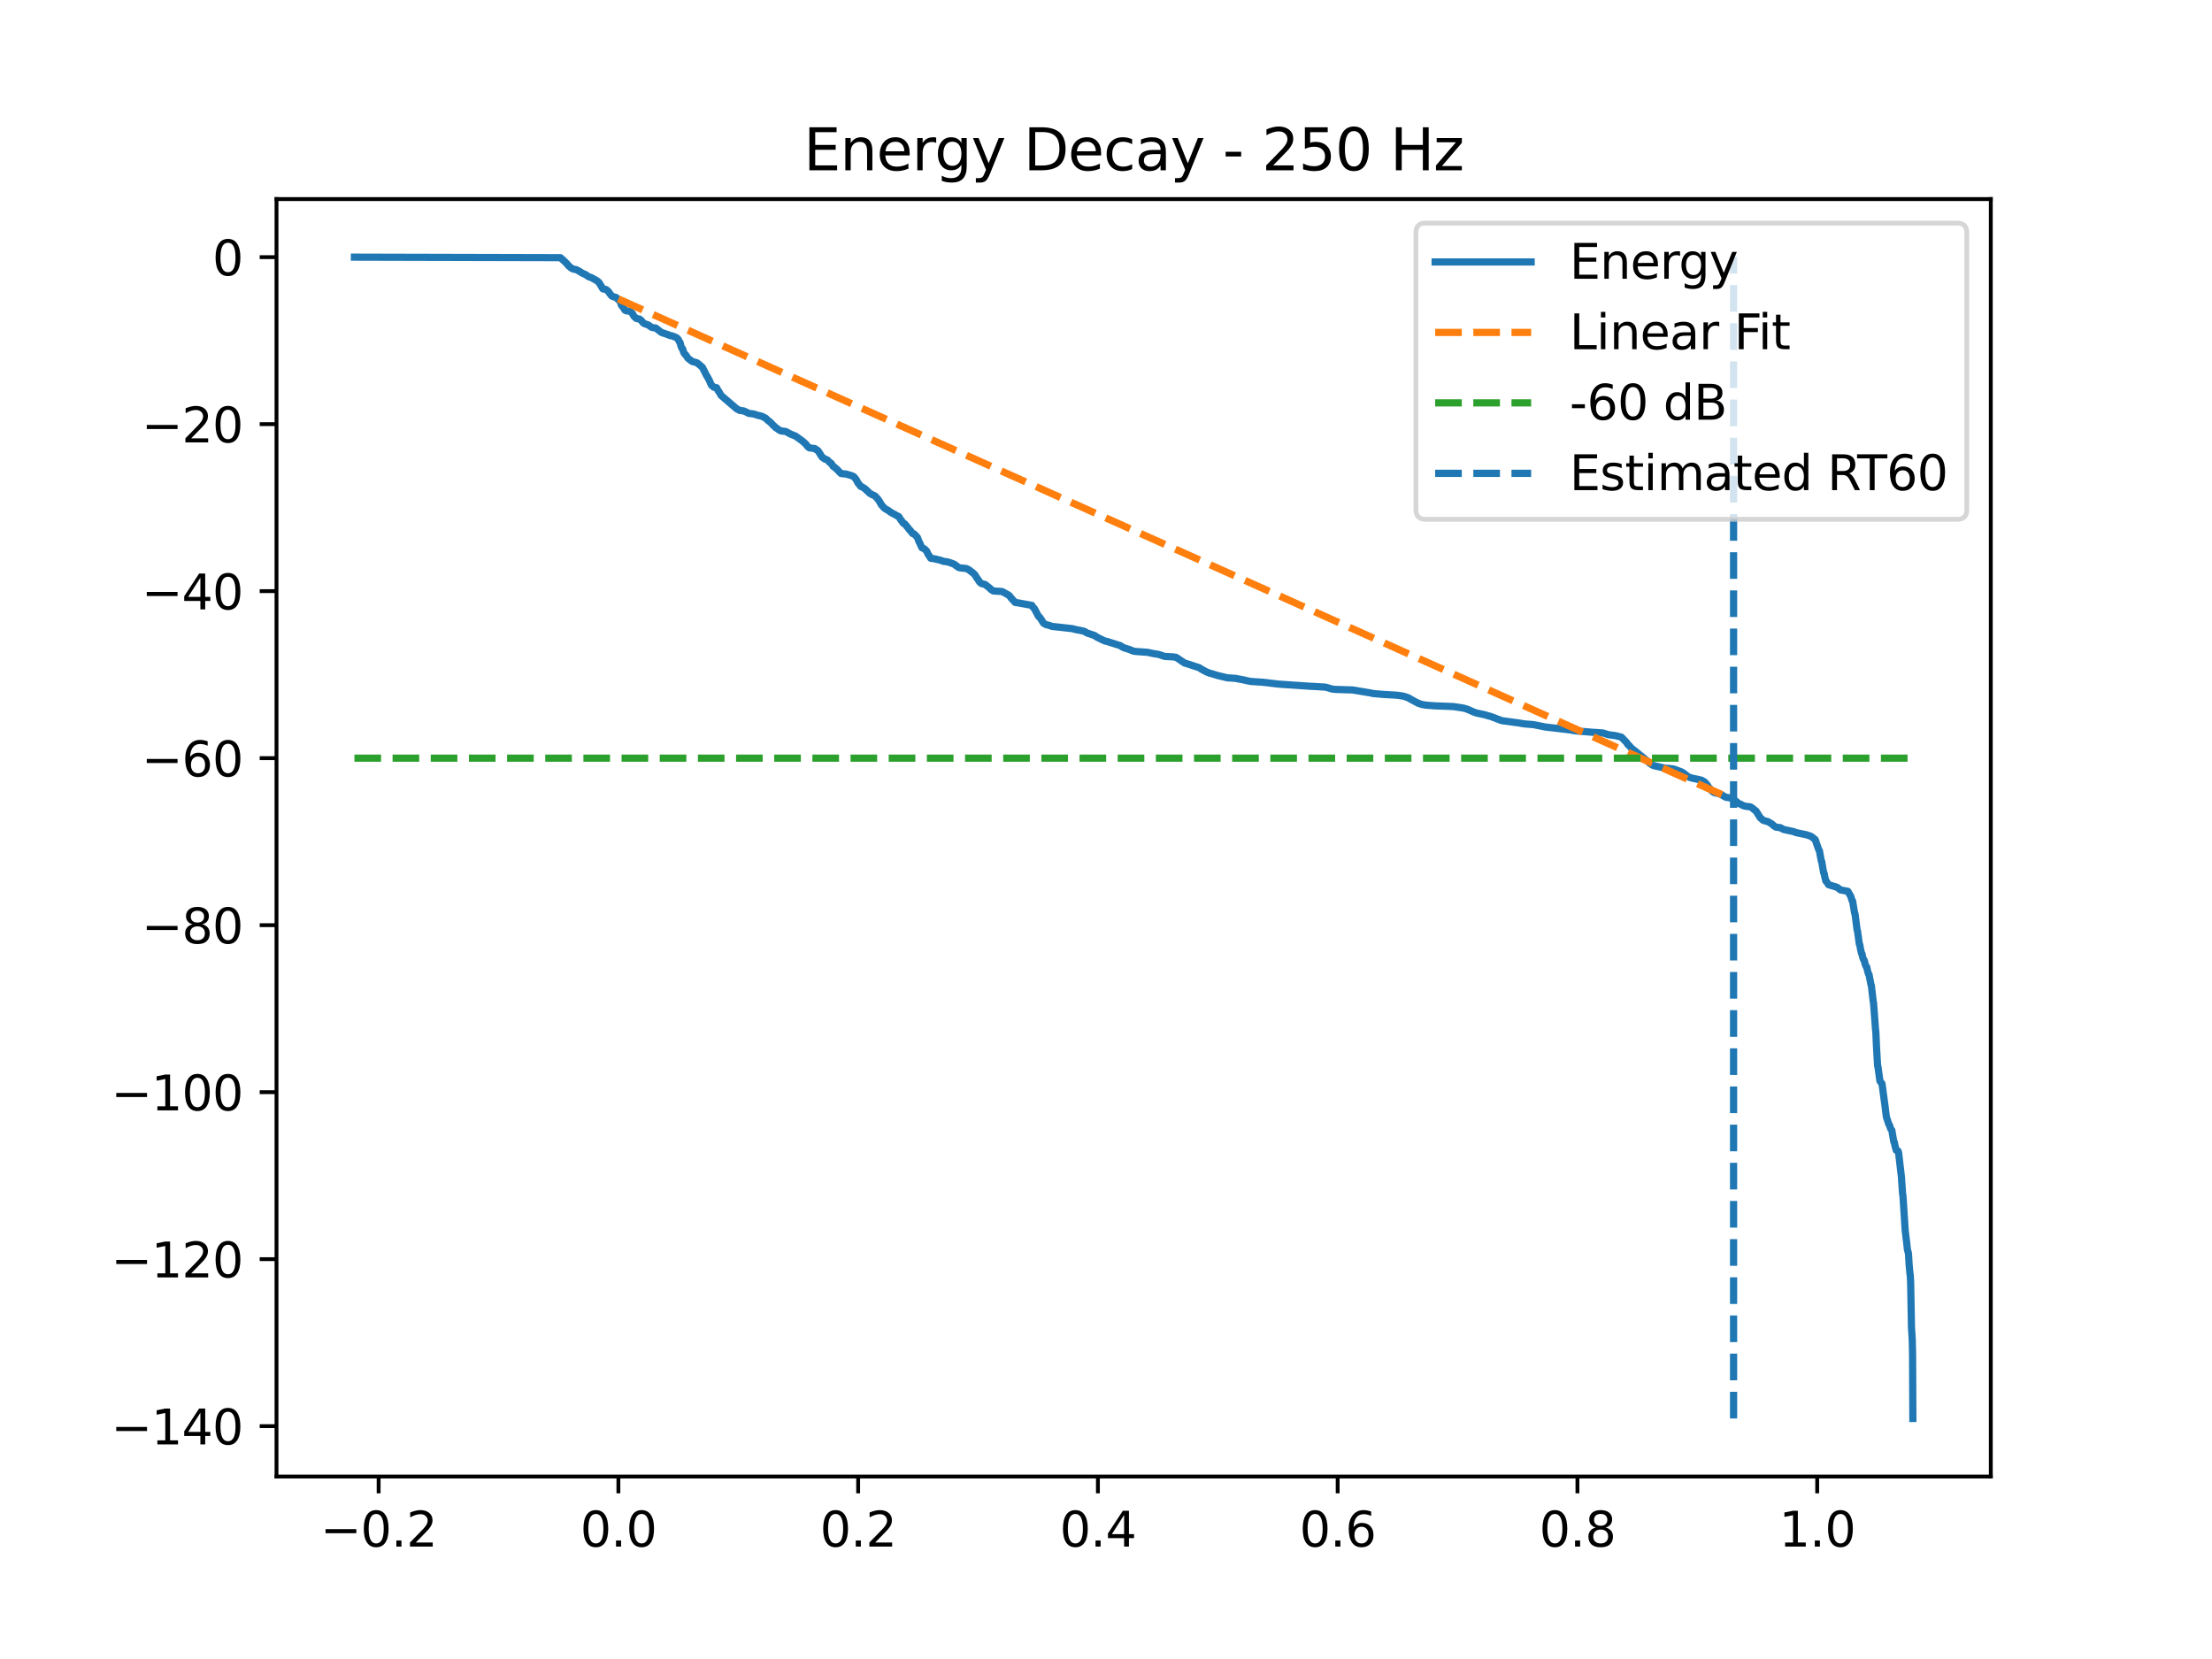 <?xml version="1.0" encoding="utf-8" standalone="no"?>
<!DOCTYPE svg PUBLIC "-//W3C//DTD SVG 1.1//EN"
  "http://www.w3.org/Graphics/SVG/1.1/DTD/svg11.dtd">
<svg xmlns:xlink="http://www.w3.org/1999/xlink" width="460.8pt" height="345.6pt" viewBox="0 0 460.8 345.6" xmlns="http://www.w3.org/2000/svg" version="1.1">
 <defs>
  <style type="text/css">*{stroke-linejoin: round; stroke-linecap: butt}</style>
 </defs>
 <g id="figure_1">
  <g id="patch_1">
   <path d="M 0 345.6 
L 460.8 345.6 
L 460.8 0 
L 0 0 
z
" style="fill: #ffffff"/>
  </g>
  <g id="axes_1">
   <g id="patch_2">
    <path d="M 57.6 307.584 
L 414.72 307.584 
L 414.72 41.472 
L 57.6 41.472 
z
" style="fill: #ffffff"/>
   </g>
   <g id="matplotlib.axis_1">
    <g id="xtick_1">
     <g id="line2d_1">
      <defs>
       <path id="m5c82b40abd" d="M 0 0 
L 0 3.5 
" style="stroke: #000000; stroke-width: 0.8"/>
      </defs>
      <g>
       <use xlink:href="#m5c82b40abd" x="78.874" y="307.584" style="stroke: #000000; stroke-width: 0.8"/>
      </g>
     </g>
     <g id="text_1">
      <!-- −0.2 -->
      <g transform="translate(66.733 322.182) scale(0.1 -0.1)">
       <defs>
        <path id="DejaVuSans-2212" d="M 678 2272 
L 4684 2272 
L 4684 1741 
L 678 1741 
L 678 2272 
z
" transform="scale(0.016)"/>
        <path id="DejaVuSans-30" d="M 2034 4250 
Q 1547 4250 1301 3770 
Q 1056 3291 1056 2328 
Q 1056 1369 1301 889 
Q 1547 409 2034 409 
Q 2525 409 2770 889 
Q 3016 1369 3016 2328 
Q 3016 3291 2770 3770 
Q 2525 4250 2034 4250 
z
M 2034 4750 
Q 2819 4750 3233 4129 
Q 3647 3509 3647 2328 
Q 3647 1150 3233 529 
Q 2819 -91 2034 -91 
Q 1250 -91 836 529 
Q 422 1150 422 2328 
Q 422 3509 836 4129 
Q 1250 4750 2034 4750 
z
" transform="scale(0.016)"/>
        <path id="DejaVuSans-2e" d="M 684 794 
L 1344 794 
L 1344 0 
L 684 0 
L 684 794 
z
" transform="scale(0.016)"/>
        <path id="DejaVuSans-32" d="M 1228 531 
L 3431 531 
L 3431 0 
L 469 0 
L 469 531 
Q 828 903 1448 1529 
Q 2069 2156 2228 2338 
Q 2531 2678 2651 2914 
Q 2772 3150 2772 3378 
Q 2772 3750 2511 3984 
Q 2250 4219 1831 4219 
Q 1534 4219 1204 4116 
Q 875 4013 500 3803 
L 500 4441 
Q 881 4594 1212 4672 
Q 1544 4750 1819 4750 
Q 2544 4750 2975 4387 
Q 3406 4025 3406 3419 
Q 3406 3131 3298 2873 
Q 3191 2616 2906 2266 
Q 2828 2175 2409 1742 
Q 1991 1309 1228 531 
z
" transform="scale(0.016)"/>
       </defs>
       <use xlink:href="#DejaVuSans-2212"/>
       <use xlink:href="#DejaVuSans-30" transform="translate(83.789 0)"/>
       <use xlink:href="#DejaVuSans-2e" transform="translate(147.412 0)"/>
       <use xlink:href="#DejaVuSans-32" transform="translate(179.199 0)"/>
      </g>
     </g>
    </g>
    <g id="xtick_2">
     <g id="line2d_2">
      <g>
       <use xlink:href="#m5c82b40abd" x="128.821" y="307.584" style="stroke: #000000; stroke-width: 0.8"/>
      </g>
     </g>
     <g id="text_2">
      <!-- 0.0 -->
      <g transform="translate(120.87 322.182) scale(0.1 -0.1)">
       <use xlink:href="#DejaVuSans-30"/>
       <use xlink:href="#DejaVuSans-2e" transform="translate(63.623 0)"/>
       <use xlink:href="#DejaVuSans-30" transform="translate(95.41 0)"/>
      </g>
     </g>
    </g>
    <g id="xtick_3">
     <g id="line2d_3">
      <g>
       <use xlink:href="#m5c82b40abd" x="178.768" y="307.584" style="stroke: #000000; stroke-width: 0.8"/>
      </g>
     </g>
     <g id="text_3">
      <!-- 0.2 -->
      <g transform="translate(170.816 322.182) scale(0.1 -0.1)">
       <use xlink:href="#DejaVuSans-30"/>
       <use xlink:href="#DejaVuSans-2e" transform="translate(63.623 0)"/>
       <use xlink:href="#DejaVuSans-32" transform="translate(95.41 0)"/>
      </g>
     </g>
    </g>
    <g id="xtick_4">
     <g id="line2d_4">
      <g>
       <use xlink:href="#m5c82b40abd" x="228.715" y="307.584" style="stroke: #000000; stroke-width: 0.8"/>
      </g>
     </g>
     <g id="text_4">
      <!-- 0.4 -->
      <g transform="translate(220.763 322.182) scale(0.1 -0.1)">
       <defs>
        <path id="DejaVuSans-34" d="M 2419 4116 
L 825 1625 
L 2419 1625 
L 2419 4116 
z
M 2253 4666 
L 3047 4666 
L 3047 1625 
L 3713 1625 
L 3713 1100 
L 3047 1100 
L 3047 0 
L 2419 0 
L 2419 1100 
L 313 1100 
L 313 1709 
L 2253 4666 
z
" transform="scale(0.016)"/>
       </defs>
       <use xlink:href="#DejaVuSans-30"/>
       <use xlink:href="#DejaVuSans-2e" transform="translate(63.623 0)"/>
       <use xlink:href="#DejaVuSans-34" transform="translate(95.41 0)"/>
      </g>
     </g>
    </g>
    <g id="xtick_5">
     <g id="line2d_5">
      <g>
       <use xlink:href="#m5c82b40abd" x="278.662" y="307.584" style="stroke: #000000; stroke-width: 0.8"/>
      </g>
     </g>
     <g id="text_5">
      <!-- 0.6 -->
      <g transform="translate(270.71 322.182) scale(0.1 -0.1)">
       <defs>
        <path id="DejaVuSans-36" d="M 2113 2584 
Q 1688 2584 1439 2293 
Q 1191 2003 1191 1497 
Q 1191 994 1439 701 
Q 1688 409 2113 409 
Q 2538 409 2786 701 
Q 3034 994 3034 1497 
Q 3034 2003 2786 2293 
Q 2538 2584 2113 2584 
z
M 3366 4563 
L 3366 3988 
Q 3128 4100 2886 4159 
Q 2644 4219 2406 4219 
Q 1781 4219 1451 3797 
Q 1122 3375 1075 2522 
Q 1259 2794 1537 2939 
Q 1816 3084 2150 3084 
Q 2853 3084 3261 2657 
Q 3669 2231 3669 1497 
Q 3669 778 3244 343 
Q 2819 -91 2113 -91 
Q 1303 -91 875 529 
Q 447 1150 447 2328 
Q 447 3434 972 4092 
Q 1497 4750 2381 4750 
Q 2619 4750 2861 4703 
Q 3103 4656 3366 4563 
z
" transform="scale(0.016)"/>
       </defs>
       <use xlink:href="#DejaVuSans-30"/>
       <use xlink:href="#DejaVuSans-2e" transform="translate(63.623 0)"/>
       <use xlink:href="#DejaVuSans-36" transform="translate(95.41 0)"/>
      </g>
     </g>
    </g>
    <g id="xtick_6">
     <g id="line2d_6">
      <g>
       <use xlink:href="#m5c82b40abd" x="328.609" y="307.584" style="stroke: #000000; stroke-width: 0.8"/>
      </g>
     </g>
     <g id="text_6">
      <!-- 0.8 -->
      <g transform="translate(320.657 322.182) scale(0.1 -0.1)">
       <defs>
        <path id="DejaVuSans-38" d="M 2034 2216 
Q 1584 2216 1326 1975 
Q 1069 1734 1069 1313 
Q 1069 891 1326 650 
Q 1584 409 2034 409 
Q 2484 409 2743 651 
Q 3003 894 3003 1313 
Q 3003 1734 2745 1975 
Q 2488 2216 2034 2216 
z
M 1403 2484 
Q 997 2584 770 2862 
Q 544 3141 544 3541 
Q 544 4100 942 4425 
Q 1341 4750 2034 4750 
Q 2731 4750 3128 4425 
Q 3525 4100 3525 3541 
Q 3525 3141 3298 2862 
Q 3072 2584 2669 2484 
Q 3125 2378 3379 2068 
Q 3634 1759 3634 1313 
Q 3634 634 3220 271 
Q 2806 -91 2034 -91 
Q 1263 -91 848 271 
Q 434 634 434 1313 
Q 434 1759 690 2068 
Q 947 2378 1403 2484 
z
M 1172 3481 
Q 1172 3119 1398 2916 
Q 1625 2713 2034 2713 
Q 2441 2713 2670 2916 
Q 2900 3119 2900 3481 
Q 2900 3844 2670 4047 
Q 2441 4250 2034 4250 
Q 1625 4250 1398 4047 
Q 1172 3844 1172 3481 
z
" transform="scale(0.016)"/>
       </defs>
       <use xlink:href="#DejaVuSans-30"/>
       <use xlink:href="#DejaVuSans-2e" transform="translate(63.623 0)"/>
       <use xlink:href="#DejaVuSans-38" transform="translate(95.41 0)"/>
      </g>
     </g>
    </g>
    <g id="xtick_7">
     <g id="line2d_7">
      <g>
       <use xlink:href="#m5c82b40abd" x="378.555" y="307.584" style="stroke: #000000; stroke-width: 0.8"/>
      </g>
     </g>
     <g id="text_7">
      <!-- 1.0 -->
      <g transform="translate(370.604 322.182) scale(0.1 -0.1)">
       <defs>
        <path id="DejaVuSans-31" d="M 794 531 
L 1825 531 
L 1825 4091 
L 703 3866 
L 703 4441 
L 1819 4666 
L 2450 4666 
L 2450 531 
L 3481 531 
L 3481 0 
L 794 0 
L 794 531 
z
" transform="scale(0.016)"/>
       </defs>
       <use xlink:href="#DejaVuSans-31"/>
       <use xlink:href="#DejaVuSans-2e" transform="translate(63.623 0)"/>
       <use xlink:href="#DejaVuSans-30" transform="translate(95.41 0)"/>
      </g>
     </g>
    </g>
   </g>
   <g id="matplotlib.axis_2">
    <g id="ytick_1">
     <g id="line2d_8">
      <defs>
       <path id="m15f48e0d1f" d="M 0 0 
L -3.5 0 
" style="stroke: #000000; stroke-width: 0.8"/>
      </defs>
      <g>
       <use xlink:href="#m15f48e0d1f" x="57.6" y="297.095" style="stroke: #000000; stroke-width: 0.8"/>
      </g>
     </g>
     <g id="text_8">
      <!-- −140 -->
      <g transform="translate(23.133 300.894) scale(0.1 -0.1)">
       <use xlink:href="#DejaVuSans-2212"/>
       <use xlink:href="#DejaVuSans-31" transform="translate(83.789 0)"/>
       <use xlink:href="#DejaVuSans-34" transform="translate(147.412 0)"/>
       <use xlink:href="#DejaVuSans-30" transform="translate(211.035 0)"/>
      </g>
     </g>
    </g>
    <g id="ytick_2">
     <g id="line2d_9">
      <g>
       <use xlink:href="#m15f48e0d1f" x="57.6" y="262.305" style="stroke: #000000; stroke-width: 0.8"/>
      </g>
     </g>
     <g id="text_9">
      <!-- −120 -->
      <g transform="translate(23.133 266.105) scale(0.1 -0.1)">
       <use xlink:href="#DejaVuSans-2212"/>
       <use xlink:href="#DejaVuSans-31" transform="translate(83.789 0)"/>
       <use xlink:href="#DejaVuSans-32" transform="translate(147.412 0)"/>
       <use xlink:href="#DejaVuSans-30" transform="translate(211.035 0)"/>
      </g>
     </g>
    </g>
    <g id="ytick_3">
     <g id="line2d_10">
      <g>
       <use xlink:href="#m15f48e0d1f" x="57.6" y="227.516" style="stroke: #000000; stroke-width: 0.8"/>
      </g>
     </g>
     <g id="text_10">
      <!-- −100 -->
      <g transform="translate(23.133 231.315) scale(0.1 -0.1)">
       <use xlink:href="#DejaVuSans-2212"/>
       <use xlink:href="#DejaVuSans-31" transform="translate(83.789 0)"/>
       <use xlink:href="#DejaVuSans-30" transform="translate(147.412 0)"/>
       <use xlink:href="#DejaVuSans-30" transform="translate(211.035 0)"/>
      </g>
     </g>
    </g>
    <g id="ytick_4">
     <g id="line2d_11">
      <g>
       <use xlink:href="#m15f48e0d1f" x="57.6" y="192.726" style="stroke: #000000; stroke-width: 0.8"/>
      </g>
     </g>
     <g id="text_11">
      <!-- −80 -->
      <g transform="translate(29.495 196.525) scale(0.1 -0.1)">
       <use xlink:href="#DejaVuSans-2212"/>
       <use xlink:href="#DejaVuSans-38" transform="translate(83.789 0)"/>
       <use xlink:href="#DejaVuSans-30" transform="translate(147.412 0)"/>
      </g>
     </g>
    </g>
    <g id="ytick_5">
     <g id="line2d_12">
      <g>
       <use xlink:href="#m15f48e0d1f" x="57.6" y="157.937" style="stroke: #000000; stroke-width: 0.8"/>
      </g>
     </g>
     <g id="text_12">
      <!-- −60 -->
      <g transform="translate(29.495 161.736) scale(0.1 -0.1)">
       <use xlink:href="#DejaVuSans-2212"/>
       <use xlink:href="#DejaVuSans-36" transform="translate(83.789 0)"/>
       <use xlink:href="#DejaVuSans-30" transform="translate(147.412 0)"/>
      </g>
     </g>
    </g>
    <g id="ytick_6">
     <g id="line2d_13">
      <g>
       <use xlink:href="#m15f48e0d1f" x="57.6" y="123.147" style="stroke: #000000; stroke-width: 0.8"/>
      </g>
     </g>
     <g id="text_13">
      <!-- −40 -->
      <g transform="translate(29.495 126.946) scale(0.1 -0.1)">
       <use xlink:href="#DejaVuSans-2212"/>
       <use xlink:href="#DejaVuSans-34" transform="translate(83.789 0)"/>
       <use xlink:href="#DejaVuSans-30" transform="translate(147.412 0)"/>
      </g>
     </g>
    </g>
    <g id="ytick_7">
     <g id="line2d_14">
      <g>
       <use xlink:href="#m15f48e0d1f" x="57.6" y="88.358" style="stroke: #000000; stroke-width: 0.8"/>
      </g>
     </g>
     <g id="text_14">
      <!-- −20 -->
      <g transform="translate(29.495 92.157) scale(0.1 -0.1)">
       <use xlink:href="#DejaVuSans-2212"/>
       <use xlink:href="#DejaVuSans-32" transform="translate(83.789 0)"/>
       <use xlink:href="#DejaVuSans-30" transform="translate(147.412 0)"/>
      </g>
     </g>
    </g>
    <g id="ytick_8">
     <g id="line2d_15">
      <g>
       <use xlink:href="#m15f48e0d1f" x="57.6" y="53.568" style="stroke: #000000; stroke-width: 0.8"/>
      </g>
     </g>
     <g id="text_15">
      <!-- 0 -->
      <g transform="translate(44.237 57.367) scale(0.1 -0.1)">
       <use xlink:href="#DejaVuSans-30"/>
      </g>
     </g>
    </g>
   </g>
   <g id="line2d_16">
    <path d="M 73.833 53.568 
L 116.74 53.676 
L 117.661 54.497 
L 117.88 54.744 
L 118.03 54.854 
L 118.421 55.348 
L 118.592 55.48 
L 118.936 55.795 
L 119.133 55.913 
L 119.414 56.047 
L 120.013 56.161 
L 120.762 56.544 
L 121.131 56.803 
L 121.365 56.93 
L 121.693 57.075 
L 121.943 57.185 
L 122.286 57.404 
L 122.453 57.54 
L 122.697 57.678 
L 123.15 57.814 
L 124.336 58.471 
L 124.591 58.689 
L 124.753 58.798 
L 125.585 60.171 
L 126.277 60.322 
L 126.74 60.724 
L 127.057 61.186 
L 127.177 61.35 
L 127.437 61.658 
L 127.656 61.769 
L 127.947 61.859 
L 128.353 61.967 
L 128.941 62.569 
L 129.133 62.733 
L 129.248 62.841 
L 129.44 63.57 
L 129.622 63.804 
L 129.747 63.919 
L 130.179 64.606 
L 130.522 64.772 
L 131.063 64.801 
L 131.308 64.908 
L 131.667 65.206 
L 131.787 65.4 
L 132.104 65.951 
L 132.255 66.065 
L 132.567 66.339 
L 133.207 66.464 
L 133.524 66.708 
L 133.665 66.843 
L 134.024 67.298 
L 134.242 67.415 
L 134.56 67.527 
L 135.07 67.704 
L 135.345 67.922 
L 135.517 68.038 
L 135.793 68.216 
L 136.61 68.337 
L 137.754 69.232 
L 137.968 69.305 
L 138.264 69.426 
L 138.623 69.514 
L 138.899 69.646 
L 139.211 69.714 
L 139.502 69.885 
L 139.991 69.963 
L 140.907 70.327 
L 141.261 70.657 
L 141.563 71.264 
L 141.677 71.369 
L 141.838 72.038 
L 142.057 72.573 
L 142.213 72.681 
L 142.406 73.368 
L 142.614 73.725 
L 142.791 73.837 
L 143.311 74.624 
L 144.175 75.291 
L 145.199 75.574 
L 146.011 76.243 
L 146.209 76.418 
L 146.329 76.535 
L 147.203 78.266 
L 147.317 78.407 
L 147.822 79.352 
L 147.962 79.729 
L 148.222 80.269 
L 148.394 80.38 
L 148.696 80.66 
L 149.294 80.771 
L 149.419 81.061 
L 149.658 81.484 
L 149.773 81.598 
L 150.215 82.378 
L 153.493 85.184 
L 153.769 85.315 
L 154.044 85.486 
L 154.934 85.6 
L 155.355 85.801 
L 155.584 85.878 
L 155.782 86.031 
L 156.032 86.119 
L 156.963 86.232 
L 157.801 86.493 
L 158.722 86.721 
L 159.507 87.118 
L 159.663 87.279 
L 159.965 87.587 
L 160.163 87.693 
L 160.584 88.082 
L 160.735 88.213 
L 161.099 88.628 
L 161.255 88.748 
L 161.614 89.101 
L 161.817 89.212 
L 162.171 89.477 
L 162.364 89.597 
L 162.65 89.763 
L 163.659 89.872 
L 164.247 90.193 
L 164.476 90.311 
L 164.668 90.435 
L 164.913 90.514 
L 165.418 90.72 
L 165.719 90.836 
L 167.093 91.828 
L 167.265 91.958 
L 167.634 92.303 
L 167.785 92.42 
L 168.196 92.934 
L 168.362 93.114 
L 168.622 93.301 
L 169.767 93.443 
L 170.006 93.664 
L 170.256 93.781 
L 170.412 93.898 
L 171.281 95.255 
L 171.51 95.383 
L 171.801 95.626 
L 172.202 95.742 
L 172.41 95.875 
L 172.899 96.391 
L 173.092 96.468 
L 173.217 96.624 
L 173.576 97.166 
L 173.773 97.272 
L 174.242 97.681 
L 174.403 97.807 
L 174.788 98.234 
L 174.933 98.38 
L 175.214 98.647 
L 176.276 98.758 
L 177.509 99.122 
L 177.816 99.27 
L 177.956 99.399 
L 178.331 99.868 
L 178.445 100.065 
L 178.773 100.687 
L 178.903 100.804 
L 179.293 101.325 
L 179.626 101.445 
L 180.287 101.881 
L 180.537 102.177 
L 180.719 102.284 
L 181.125 102.715 
L 181.323 102.836 
L 181.65 103.036 
L 181.942 103.146 
L 182.28 103.334 
L 182.426 103.472 
L 182.743 103.82 
L 182.868 103.95 
L 183.248 104.523 
L 183.367 104.732 
L 183.664 105.252 
L 183.804 105.359 
L 184.174 105.8 
L 184.351 105.935 
L 184.626 106.105 
L 184.824 106.217 
L 185.1 106.376 
L 185.266 106.507 
L 185.526 106.683 
L 185.703 106.801 
L 185.963 106.948 
L 186.213 107.072 
L 187.02 107.526 
L 187.222 107.61 
L 187.342 107.784 
L 187.675 108.343 
L 187.805 108.47 
L 188.201 109.021 
L 188.471 109.129 
L 189.236 110.052 
L 189.46 110.389 
L 189.626 110.495 
L 190.094 111.13 
L 190.443 111.24 
L 191.104 111.932 
L 191.478 112.917 
L 191.577 113.068 
L 192.045 114.1 
L 192.597 114.354 
L 193.076 114.852 
L 193.351 115.514 
L 193.466 115.618 
L 193.887 116.293 
L 194.813 116.434 
L 196.098 116.761 
L 196.53 116.942 
L 197.097 116.997 
L 197.753 117.152 
L 198.825 117.552 
L 199.095 117.792 
L 199.283 117.901 
L 199.631 118.18 
L 199.938 118.29 
L 200.297 118.324 
L 201.338 118.438 
L 201.978 118.791 
L 202.368 119.13 
L 202.571 119.244 
L 203.044 119.681 
L 203.174 119.869 
L 203.538 120.48 
L 203.663 120.608 
L 204.09 121.273 
L 204.272 121.434 
L 204.548 121.596 
L 205.198 121.741 
L 206.213 122.538 
L 206.457 122.821 
L 206.65 122.926 
L 206.941 123.111 
L 208.736 123.221 
L 209.881 123.836 
L 210.104 123.978 
L 210.26 124.086 
L 210.734 124.691 
L 211.483 125.495 
L 211.785 125.535 
L 214.948 126.104 
L 215.115 126.41 
L 215.328 126.623 
L 215.458 126.733 
L 216.353 128.422 
L 216.561 128.548 
L 217.061 129.284 
L 217.222 129.594 
L 217.451 129.866 
L 217.664 129.976 
L 217.94 130.126 
L 218.46 130.249 
L 219.209 130.501 
L 220.5 130.635 
L 223.377 130.959 
L 224.282 131.193 
L 224.964 131.308 
L 225.78 131.49 
L 226.087 131.623 
L 226.275 131.762 
L 226.545 131.906 
L 226.925 132.017 
L 228.059 132.401 
L 228.382 132.654 
L 228.611 132.766 
L 228.949 132.954 
L 229.199 133.065 
L 229.516 133.22 
L 229.729 133.341 
L 230.01 133.454 
L 230.296 133.57 
L 230.645 133.632 
L 233.371 134.494 
L 233.663 134.702 
L 233.876 134.814 
L 234.183 134.961 
L 234.542 135.07 
L 235.27 135.298 
L 235.515 135.407 
L 235.791 135.498 
L 236.087 135.646 
L 236.8 135.73 
L 239.042 135.888 
L 240.442 136.187 
L 241.248 136.297 
L 242.674 136.75 
L 244.302 136.83 
L 245.026 136.944 
L 246.774 138.125 
L 247.325 138.283 
L 249.635 139.036 
L 249.869 139.106 
L 250.051 139.268 
L 250.296 139.399 
L 250.489 139.512 
L 250.78 139.677 
L 250.983 139.793 
L 251.264 139.924 
L 251.493 140.045 
L 251.774 140.136 
L 252.044 140.259 
L 252.362 140.32 
L 253.719 140.737 
L 255.66 141.197 
L 257.325 141.31 
L 258.626 141.55 
L 259.047 141.631 
L 259.926 141.839 
L 260.587 141.958 
L 261.295 142.007 
L 262.98 142.119 
L 263.985 142.229 
L 265.884 142.457 
L 266.524 142.525 
L 272.855 142.956 
L 273.615 142.992 
L 276.112 143.138 
L 276.856 143.343 
L 277.168 143.454 
L 277.678 143.571 
L 278.303 143.621 
L 281.799 143.732 
L 285.659 144.378 
L 285.977 144.471 
L 288.308 144.671 
L 290.42 144.783 
L 291.252 144.855 
L 292.231 144.997 
L 292.902 145.192 
L 293.162 145.301 
L 293.448 145.378 
L 293.693 145.569 
L 295.435 146.496 
L 296.247 146.762 
L 296.658 146.836 
L 297.194 146.907 
L 298.901 147.039 
L 302.74 147.185 
L 304.894 147.513 
L 305.623 147.73 
L 305.877 147.842 
L 306.169 147.941 
L 306.387 148.069 
L 306.658 148.166 
L 306.887 148.296 
L 307.157 148.373 
L 307.511 148.515 
L 309.369 148.913 
L 309.962 149.109 
L 310.503 149.234 
L 312.428 149.972 
L 312.974 150.146 
L 316.6 150.632 
L 317.017 150.718 
L 317.823 150.825 
L 319.358 150.94 
L 321.236 151.306 
L 321.819 151.434 
L 325.882 151.912 
L 327.427 152.103 
L 327.979 152.228 
L 330.159 152.412 
L 331.678 152.543 
L 332.396 152.581 
L 333.921 152.692 
L 334.613 152.904 
L 334.935 153.015 
L 335.575 153.123 
L 336.475 153.234 
L 337.765 153.555 
L 338.842 154.673 
L 339.123 155.116 
L 339.305 155.225 
L 339.742 155.739 
L 339.909 155.882 
L 340.252 156.205 
L 340.45 156.315 
L 340.809 156.613 
L 340.976 156.735 
L 341.298 157.015 
L 341.465 157.134 
L 341.782 157.409 
L 341.948 157.521 
L 342.281 157.804 
L 342.443 157.925 
L 342.76 158.207 
L 342.921 158.324 
L 343.249 158.627 
L 343.405 158.754 
L 343.712 159.034 
L 343.894 159.148 
L 344.196 159.356 
L 344.446 159.468 
L 344.742 159.56 
L 345.372 159.687 
L 346.61 159.971 
L 347.047 160.039 
L 347.651 160.073 
L 348.551 160.184 
L 348.931 160.295 
L 350.226 160.778 
L 350.533 160.935 
L 350.71 161.059 
L 351.017 161.299 
L 351.183 161.418 
L 351.496 161.683 
L 351.699 161.798 
L 351.995 161.952 
L 352.364 162.061 
L 353.062 162.22 
L 353.754 162.358 
L 354.518 162.553 
L 354.716 162.686 
L 354.997 162.842 
L 355.153 162.956 
L 355.543 163.387 
L 355.668 163.561 
L 356.006 164.088 
L 356.147 164.202 
L 356.553 164.715 
L 356.724 164.851 
L 357.031 165.079 
L 357.396 165.191 
L 357.791 165.251 
L 358.415 165.453 
L 359.544 166.096 
L 359.893 166.131 
L 360.871 166.301 
L 361.912 167.148 
L 362.177 167.369 
L 362.458 167.475 
L 362.702 167.586 
L 363.056 167.788 
L 363.374 167.899 
L 363.738 167.973 
L 364.664 168.089 
L 364.966 168.276 
L 365.46 168.687 
L 365.673 168.846 
L 365.819 168.952 
L 366.703 170.368 
L 366.865 170.475 
L 367.239 170.845 
L 367.515 170.958 
L 367.853 171.044 
L 368.285 171.153 
L 369.206 171.707 
L 369.492 172.019 
L 369.674 172.126 
L 369.971 172.311 
L 370.918 172.425 
L 371.11 172.57 
L 371.36 172.685 
L 371.594 172.807 
L 371.875 172.865 
L 373.571 173.218 
L 374.175 173.451 
L 376.251 173.886 
L 376.87 174.08 
L 377.374 174.288 
L 378.15 174.916 
L 378.758 176.694 
L 378.946 177.155 
L 379.034 177.255 
L 379.148 177.955 
L 379.419 179.399 
L 379.507 179.499 
L 379.622 180.238 
L 379.898 181.814 
L 379.997 181.912 
L 380.127 182.632 
L 380.361 183.547 
L 380.506 183.657 
L 380.912 184.295 
L 382.702 184.84 
L 383.389 185.381 
L 384.944 185.677 
L 385.538 186.707 
L 385.824 187.61 
L 385.933 187.721 
L 386.047 188.41 
L 386.365 190.299 
L 386.443 190.419 
L 386.552 191.269 
L 386.875 193.77 
L 386.947 193.886 
L 387.057 194.709 
L 387.343 196.705 
L 387.431 196.808 
L 387.556 197.6 
L 387.785 198.592 
L 387.889 198.693 
L 388.04 199.449 
L 388.243 199.964 
L 388.363 200.069 
L 388.519 200.757 
L 388.737 201.331 
L 388.873 201.441 
L 389.013 202.119 
L 389.252 202.952 
L 389.367 203.052 
L 389.481 203.704 
L 389.762 205.127 
L 389.835 205.258 
L 389.939 206.19 
L 390.225 208.631 
L 390.282 208.799 
L 390.381 210.072 
L 390.704 214.437 
L 390.772 214.9 
L 390.902 217.921 
L 391.141 222.092 
L 391.214 222.184 
L 391.318 222.996 
L 391.625 225.201 
L 391.921 225.598 
L 392.041 225.702 
L 392.145 226.384 
L 392.525 229.242 
L 392.613 229.856 
L 392.978 232.752 
L 393.061 232.946 
L 393.477 234.228 
L 393.612 234.373 
L 393.836 235.109 
L 394.023 235.35 
L 394.112 235.465 
L 394.226 236.2 
L 394.512 237.847 
L 394.616 237.957 
L 394.767 238.719 
L 395.027 239.622 
L 395.262 239.697 
L 395.418 239.798 
L 395.532 240.307 
L 396.099 245.164 
L 396.344 248.768 
L 396.396 248.887 
L 396.479 249.961 
L 396.885 256.317 
L 397.213 259.038 
L 397.343 260.282 
L 397.509 260.886 
L 397.572 261.176 
L 397.691 263.273 
L 397.894 265.466 
L 397.941 265.653 
L 398.024 267.25 
L 398.196 276.488 
L 398.357 279.127 
L 398.425 282.199 
L 398.482 295.488 
L 398.482 295.488 
" clip-path="url(#p4c1ae3abeb)" style="fill: none; stroke: #1f77b4; stroke-width: 1.5; stroke-linecap: square"/>
   </g>
   <g id="line2d_17">
    <path d="M 128.821 62.275 
L 361.136 166.634 
" clip-path="url(#p4c1ae3abeb)" style="fill: none; stroke-dasharray: 5.55,2.4; stroke-dashoffset: 0; stroke: #ff7f0e; stroke-width: 1.5"/>
   </g>
   <g id="line2d_18">
    <path d="M 73.833 157.937 
L 398.487 157.937 
L 398.487 157.937 
" clip-path="url(#p4c1ae3abeb)" style="fill: none; stroke-dasharray: 5.55,2.4; stroke-dashoffset: 0; stroke: #2ca02c; stroke-width: 1.5"/>
   </g>
   <g id="LineCollection_1">
    <path d="M 361.136 295.488 
L 361.136 53.568 
" clip-path="url(#p4c1ae3abeb)" style="fill: none; stroke-dasharray: 5.55,2.4; stroke-dashoffset: 0; stroke: #1f77b4; stroke-width: 1.5"/>
   </g>
   <g id="patch_3">
    <path d="M 57.6 307.584 
L 57.6 41.472 
" style="fill: none; stroke: #000000; stroke-width: 0.8; stroke-linejoin: miter; stroke-linecap: square"/>
   </g>
   <g id="patch_4">
    <path d="M 414.72 307.584 
L 414.72 41.472 
" style="fill: none; stroke: #000000; stroke-width: 0.8; stroke-linejoin: miter; stroke-linecap: square"/>
   </g>
   <g id="patch_5">
    <path d="M 57.6 307.584 
L 414.72 307.584 
" style="fill: none; stroke: #000000; stroke-width: 0.8; stroke-linejoin: miter; stroke-linecap: square"/>
   </g>
   <g id="patch_6">
    <path d="M 57.6 41.472 
L 414.72 41.472 
" style="fill: none; stroke: #000000; stroke-width: 0.8; stroke-linejoin: miter; stroke-linecap: square"/>
   </g>
   <g id="text_16">
    <!-- Energy Decay - 250 Hz -->
    <g transform="translate(167.407 35.472) scale(0.12 -0.12)">
     <defs>
      <path id="DejaVuSans-45" d="M 628 4666 
L 3578 4666 
L 3578 4134 
L 1259 4134 
L 1259 2753 
L 3481 2753 
L 3481 2222 
L 1259 2222 
L 1259 531 
L 3634 531 
L 3634 0 
L 628 0 
L 628 4666 
z
" transform="scale(0.016)"/>
      <path id="DejaVuSans-6e" d="M 3513 2113 
L 3513 0 
L 2938 0 
L 2938 2094 
Q 2938 2591 2744 2837 
Q 2550 3084 2163 3084 
Q 1697 3084 1428 2787 
Q 1159 2491 1159 1978 
L 1159 0 
L 581 0 
L 581 3500 
L 1159 3500 
L 1159 2956 
Q 1366 3272 1645 3428 
Q 1925 3584 2291 3584 
Q 2894 3584 3203 3211 
Q 3513 2838 3513 2113 
z
" transform="scale(0.016)"/>
      <path id="DejaVuSans-65" d="M 3597 1894 
L 3597 1613 
L 953 1613 
Q 991 1019 1311 708 
Q 1631 397 2203 397 
Q 2534 397 2845 478 
Q 3156 559 3463 722 
L 3463 178 
Q 3153 47 2828 -22 
Q 2503 -91 2169 -91 
Q 1331 -91 842 396 
Q 353 884 353 1716 
Q 353 2575 817 3079 
Q 1281 3584 2069 3584 
Q 2775 3584 3186 3129 
Q 3597 2675 3597 1894 
z
M 3022 2063 
Q 3016 2534 2758 2815 
Q 2500 3097 2075 3097 
Q 1594 3097 1305 2825 
Q 1016 2553 972 2059 
L 3022 2063 
z
" transform="scale(0.016)"/>
      <path id="DejaVuSans-72" d="M 2631 2963 
Q 2534 3019 2420 3045 
Q 2306 3072 2169 3072 
Q 1681 3072 1420 2755 
Q 1159 2438 1159 1844 
L 1159 0 
L 581 0 
L 581 3500 
L 1159 3500 
L 1159 2956 
Q 1341 3275 1631 3429 
Q 1922 3584 2338 3584 
Q 2397 3584 2469 3576 
Q 2541 3569 2628 3553 
L 2631 2963 
z
" transform="scale(0.016)"/>
      <path id="DejaVuSans-67" d="M 2906 1791 
Q 2906 2416 2648 2759 
Q 2391 3103 1925 3103 
Q 1463 3103 1205 2759 
Q 947 2416 947 1791 
Q 947 1169 1205 825 
Q 1463 481 1925 481 
Q 2391 481 2648 825 
Q 2906 1169 2906 1791 
z
M 3481 434 
Q 3481 -459 3084 -895 
Q 2688 -1331 1869 -1331 
Q 1566 -1331 1297 -1286 
Q 1028 -1241 775 -1147 
L 775 -588 
Q 1028 -725 1275 -790 
Q 1522 -856 1778 -856 
Q 2344 -856 2625 -561 
Q 2906 -266 2906 331 
L 2906 616 
Q 2728 306 2450 153 
Q 2172 0 1784 0 
Q 1141 0 747 490 
Q 353 981 353 1791 
Q 353 2603 747 3093 
Q 1141 3584 1784 3584 
Q 2172 3584 2450 3431 
Q 2728 3278 2906 2969 
L 2906 3500 
L 3481 3500 
L 3481 434 
z
" transform="scale(0.016)"/>
      <path id="DejaVuSans-79" d="M 2059 -325 
Q 1816 -950 1584 -1140 
Q 1353 -1331 966 -1331 
L 506 -1331 
L 506 -850 
L 844 -850 
Q 1081 -850 1212 -737 
Q 1344 -625 1503 -206 
L 1606 56 
L 191 3500 
L 800 3500 
L 1894 763 
L 2988 3500 
L 3597 3500 
L 2059 -325 
z
" transform="scale(0.016)"/>
      <path id="DejaVuSans-20" transform="scale(0.016)"/>
      <path id="DejaVuSans-44" d="M 1259 4147 
L 1259 519 
L 2022 519 
Q 2988 519 3436 956 
Q 3884 1394 3884 2338 
Q 3884 3275 3436 3711 
Q 2988 4147 2022 4147 
L 1259 4147 
z
M 628 4666 
L 1925 4666 
Q 3281 4666 3915 4102 
Q 4550 3538 4550 2338 
Q 4550 1131 3912 565 
Q 3275 0 1925 0 
L 628 0 
L 628 4666 
z
" transform="scale(0.016)"/>
      <path id="DejaVuSans-63" d="M 3122 3366 
L 3122 2828 
Q 2878 2963 2633 3030 
Q 2388 3097 2138 3097 
Q 1578 3097 1268 2742 
Q 959 2388 959 1747 
Q 959 1106 1268 751 
Q 1578 397 2138 397 
Q 2388 397 2633 464 
Q 2878 531 3122 666 
L 3122 134 
Q 2881 22 2623 -34 
Q 2366 -91 2075 -91 
Q 1284 -91 818 406 
Q 353 903 353 1747 
Q 353 2603 823 3093 
Q 1294 3584 2113 3584 
Q 2378 3584 2631 3529 
Q 2884 3475 3122 3366 
z
" transform="scale(0.016)"/>
      <path id="DejaVuSans-61" d="M 2194 1759 
Q 1497 1759 1228 1600 
Q 959 1441 959 1056 
Q 959 750 1161 570 
Q 1363 391 1709 391 
Q 2188 391 2477 730 
Q 2766 1069 2766 1631 
L 2766 1759 
L 2194 1759 
z
M 3341 1997 
L 3341 0 
L 2766 0 
L 2766 531 
Q 2569 213 2275 61 
Q 1981 -91 1556 -91 
Q 1019 -91 701 211 
Q 384 513 384 1019 
Q 384 1609 779 1909 
Q 1175 2209 1959 2209 
L 2766 2209 
L 2766 2266 
Q 2766 2663 2505 2880 
Q 2244 3097 1772 3097 
Q 1472 3097 1187 3025 
Q 903 2953 641 2809 
L 641 3341 
Q 956 3463 1253 3523 
Q 1550 3584 1831 3584 
Q 2591 3584 2966 3190 
Q 3341 2797 3341 1997 
z
" transform="scale(0.016)"/>
      <path id="DejaVuSans-2d" d="M 313 2009 
L 1997 2009 
L 1997 1497 
L 313 1497 
L 313 2009 
z
" transform="scale(0.016)"/>
      <path id="DejaVuSans-35" d="M 691 4666 
L 3169 4666 
L 3169 4134 
L 1269 4134 
L 1269 2991 
Q 1406 3038 1543 3061 
Q 1681 3084 1819 3084 
Q 2600 3084 3056 2656 
Q 3513 2228 3513 1497 
Q 3513 744 3044 326 
Q 2575 -91 1722 -91 
Q 1428 -91 1123 -41 
Q 819 9 494 109 
L 494 744 
Q 775 591 1075 516 
Q 1375 441 1709 441 
Q 2250 441 2565 725 
Q 2881 1009 2881 1497 
Q 2881 1984 2565 2268 
Q 2250 2553 1709 2553 
Q 1456 2553 1204 2497 
Q 953 2441 691 2322 
L 691 4666 
z
" transform="scale(0.016)"/>
      <path id="DejaVuSans-48" d="M 628 4666 
L 1259 4666 
L 1259 2753 
L 3553 2753 
L 3553 4666 
L 4184 4666 
L 4184 0 
L 3553 0 
L 3553 2222 
L 1259 2222 
L 1259 0 
L 628 0 
L 628 4666 
z
" transform="scale(0.016)"/>
      <path id="DejaVuSans-7a" d="M 353 3500 
L 3084 3500 
L 3084 2975 
L 922 459 
L 3084 459 
L 3084 0 
L 275 0 
L 275 525 
L 2438 3041 
L 353 3041 
L 353 3500 
z
" transform="scale(0.016)"/>
     </defs>
     <use xlink:href="#DejaVuSans-45"/>
     <use xlink:href="#DejaVuSans-6e" transform="translate(63.184 0)"/>
     <use xlink:href="#DejaVuSans-65" transform="translate(126.562 0)"/>
     <use xlink:href="#DejaVuSans-72" transform="translate(188.086 0)"/>
     <use xlink:href="#DejaVuSans-67" transform="translate(227.449 0)"/>
     <use xlink:href="#DejaVuSans-79" transform="translate(290.926 0)"/>
     <use xlink:href="#DejaVuSans-20" transform="translate(350.105 0)"/>
     <use xlink:href="#DejaVuSans-44" transform="translate(381.893 0)"/>
     <use xlink:href="#DejaVuSans-65" transform="translate(458.895 0)"/>
     <use xlink:href="#DejaVuSans-63" transform="translate(520.418 0)"/>
     <use xlink:href="#DejaVuSans-61" transform="translate(575.398 0)"/>
     <use xlink:href="#DejaVuSans-79" transform="translate(636.678 0)"/>
     <use xlink:href="#DejaVuSans-20" transform="translate(695.857 0)"/>
     <use xlink:href="#DejaVuSans-2d" transform="translate(727.645 0)"/>
     <use xlink:href="#DejaVuSans-20" transform="translate(763.729 0)"/>
     <use xlink:href="#DejaVuSans-32" transform="translate(795.516 0)"/>
     <use xlink:href="#DejaVuSans-35" transform="translate(859.139 0)"/>
     <use xlink:href="#DejaVuSans-30" transform="translate(922.762 0)"/>
     <use xlink:href="#DejaVuSans-20" transform="translate(986.385 0)"/>
     <use xlink:href="#DejaVuSans-48" transform="translate(1018.172 0)"/>
     <use xlink:href="#DejaVuSans-7a" transform="translate(1093.367 0)"/>
    </g>
   </g>
   <g id="legend_1">
    <g id="patch_7">
     <path d="M 296.968 108.184 
L 407.72 108.184 
Q 409.72 108.184 409.72 106.184 
L 409.72 48.472 
Q 409.72 46.472 407.72 46.472 
L 296.968 46.472 
Q 294.968 46.472 294.968 48.472 
L 294.968 106.184 
Q 294.968 108.184 296.968 108.184 
z
" style="fill: #ffffff; opacity: 0.8; stroke: #cccccc; stroke-linejoin: miter"/>
    </g>
    <g id="line2d_19">
     <path d="M 298.968 54.57 
L 308.968 54.57 
L 318.968 54.57 
" style="fill: none; stroke: #1f77b4; stroke-width: 1.5; stroke-linecap: square"/>
    </g>
    <g id="text_17">
     <!-- Energy -->
     <g transform="translate(326.968 58.07) scale(0.1 -0.1)">
      <use xlink:href="#DejaVuSans-45"/>
      <use xlink:href="#DejaVuSans-6e" transform="translate(63.184 0)"/>
      <use xlink:href="#DejaVuSans-65" transform="translate(126.562 0)"/>
      <use xlink:href="#DejaVuSans-72" transform="translate(188.086 0)"/>
      <use xlink:href="#DejaVuSans-67" transform="translate(227.449 0)"/>
      <use xlink:href="#DejaVuSans-79" transform="translate(290.926 0)"/>
     </g>
    </g>
    <g id="line2d_20">
     <path d="M 298.968 69.249 
L 308.968 69.249 
L 318.968 69.249 
" style="fill: none; stroke-dasharray: 5.55,2.4; stroke-dashoffset: 0; stroke: #ff7f0e; stroke-width: 1.5"/>
    </g>
    <g id="text_18">
     <!-- Linear Fit -->
     <g transform="translate(326.968 72.749) scale(0.1 -0.1)">
      <defs>
       <path id="DejaVuSans-4c" d="M 628 4666 
L 1259 4666 
L 1259 531 
L 3531 531 
L 3531 0 
L 628 0 
L 628 4666 
z
" transform="scale(0.016)"/>
       <path id="DejaVuSans-69" d="M 603 3500 
L 1178 3500 
L 1178 0 
L 603 0 
L 603 3500 
z
M 603 4863 
L 1178 4863 
L 1178 4134 
L 603 4134 
L 603 4863 
z
" transform="scale(0.016)"/>
       <path id="DejaVuSans-46" d="M 628 4666 
L 3309 4666 
L 3309 4134 
L 1259 4134 
L 1259 2759 
L 3109 2759 
L 3109 2228 
L 1259 2228 
L 1259 0 
L 628 0 
L 628 4666 
z
" transform="scale(0.016)"/>
       <path id="DejaVuSans-74" d="M 1172 4494 
L 1172 3500 
L 2356 3500 
L 2356 3053 
L 1172 3053 
L 1172 1153 
Q 1172 725 1289 603 
Q 1406 481 1766 481 
L 2356 481 
L 2356 0 
L 1766 0 
Q 1100 0 847 248 
Q 594 497 594 1153 
L 594 3053 
L 172 3053 
L 172 3500 
L 594 3500 
L 594 4494 
L 1172 4494 
z
" transform="scale(0.016)"/>
      </defs>
      <use xlink:href="#DejaVuSans-4c"/>
      <use xlink:href="#DejaVuSans-69" transform="translate(55.713 0)"/>
      <use xlink:href="#DejaVuSans-6e" transform="translate(83.496 0)"/>
      <use xlink:href="#DejaVuSans-65" transform="translate(146.875 0)"/>
      <use xlink:href="#DejaVuSans-61" transform="translate(208.398 0)"/>
      <use xlink:href="#DejaVuSans-72" transform="translate(269.678 0)"/>
      <use xlink:href="#DejaVuSans-20" transform="translate(310.791 0)"/>
      <use xlink:href="#DejaVuSans-46" transform="translate(342.578 0)"/>
      <use xlink:href="#DejaVuSans-69" transform="translate(392.848 0)"/>
      <use xlink:href="#DejaVuSans-74" transform="translate(420.631 0)"/>
     </g>
    </g>
    <g id="line2d_21">
     <path d="M 298.968 83.927 
L 308.968 83.927 
L 318.968 83.927 
" style="fill: none; stroke-dasharray: 5.55,2.4; stroke-dashoffset: 0; stroke: #2ca02c; stroke-width: 1.5"/>
    </g>
    <g id="text_19">
     <!-- -60 dB -->
     <g transform="translate(326.968 87.427) scale(0.1 -0.1)">
      <defs>
       <path id="DejaVuSans-64" d="M 2906 2969 
L 2906 4863 
L 3481 4863 
L 3481 0 
L 2906 0 
L 2906 525 
Q 2725 213 2448 61 
Q 2172 -91 1784 -91 
Q 1150 -91 751 415 
Q 353 922 353 1747 
Q 353 2572 751 3078 
Q 1150 3584 1784 3584 
Q 2172 3584 2448 3432 
Q 2725 3281 2906 2969 
z
M 947 1747 
Q 947 1113 1208 752 
Q 1469 391 1925 391 
Q 2381 391 2643 752 
Q 2906 1113 2906 1747 
Q 2906 2381 2643 2742 
Q 2381 3103 1925 3103 
Q 1469 3103 1208 2742 
Q 947 2381 947 1747 
z
" transform="scale(0.016)"/>
       <path id="DejaVuSans-42" d="M 1259 2228 
L 1259 519 
L 2272 519 
Q 2781 519 3026 730 
Q 3272 941 3272 1375 
Q 3272 1813 3026 2020 
Q 2781 2228 2272 2228 
L 1259 2228 
z
M 1259 4147 
L 1259 2741 
L 2194 2741 
Q 2656 2741 2882 2914 
Q 3109 3088 3109 3444 
Q 3109 3797 2882 3972 
Q 2656 4147 2194 4147 
L 1259 4147 
z
M 628 4666 
L 2241 4666 
Q 2963 4666 3353 4366 
Q 3744 4066 3744 3513 
Q 3744 3084 3544 2831 
Q 3344 2578 2956 2516 
Q 3422 2416 3680 2098 
Q 3938 1781 3938 1306 
Q 3938 681 3513 340 
Q 3088 0 2303 0 
L 628 0 
L 628 4666 
z
" transform="scale(0.016)"/>
      </defs>
      <use xlink:href="#DejaVuSans-2d"/>
      <use xlink:href="#DejaVuSans-36" transform="translate(36.084 0)"/>
      <use xlink:href="#DejaVuSans-30" transform="translate(99.707 0)"/>
      <use xlink:href="#DejaVuSans-20" transform="translate(163.33 0)"/>
      <use xlink:href="#DejaVuSans-64" transform="translate(195.117 0)"/>
      <use xlink:href="#DejaVuSans-42" transform="translate(258.594 0)"/>
     </g>
    </g>
    <g id="line2d_22">
     <path d="M 298.968 98.605 
L 318.968 98.605 
" style="fill: none; stroke-dasharray: 5.55,2.4; stroke-dashoffset: 0; stroke: #1f77b4; stroke-width: 1.5"/>
    </g>
    <g id="text_20">
     <!-- Estimated RT60 -->
     <g transform="translate(326.968 102.105) scale(0.1 -0.1)">
      <defs>
       <path id="DejaVuSans-73" d="M 2834 3397 
L 2834 2853 
Q 2591 2978 2328 3040 
Q 2066 3103 1784 3103 
Q 1356 3103 1142 2972 
Q 928 2841 928 2578 
Q 928 2378 1081 2264 
Q 1234 2150 1697 2047 
L 1894 2003 
Q 2506 1872 2764 1633 
Q 3022 1394 3022 966 
Q 3022 478 2636 193 
Q 2250 -91 1575 -91 
Q 1294 -91 989 -36 
Q 684 19 347 128 
L 347 722 
Q 666 556 975 473 
Q 1284 391 1588 391 
Q 1994 391 2212 530 
Q 2431 669 2431 922 
Q 2431 1156 2273 1281 
Q 2116 1406 1581 1522 
L 1381 1569 
Q 847 1681 609 1914 
Q 372 2147 372 2553 
Q 372 3047 722 3315 
Q 1072 3584 1716 3584 
Q 2034 3584 2315 3537 
Q 2597 3491 2834 3397 
z
" transform="scale(0.016)"/>
       <path id="DejaVuSans-6d" d="M 3328 2828 
Q 3544 3216 3844 3400 
Q 4144 3584 4550 3584 
Q 5097 3584 5394 3201 
Q 5691 2819 5691 2113 
L 5691 0 
L 5113 0 
L 5113 2094 
Q 5113 2597 4934 2840 
Q 4756 3084 4391 3084 
Q 3944 3084 3684 2787 
Q 3425 2491 3425 1978 
L 3425 0 
L 2847 0 
L 2847 2094 
Q 2847 2600 2669 2842 
Q 2491 3084 2119 3084 
Q 1678 3084 1418 2786 
Q 1159 2488 1159 1978 
L 1159 0 
L 581 0 
L 581 3500 
L 1159 3500 
L 1159 2956 
Q 1356 3278 1631 3431 
Q 1906 3584 2284 3584 
Q 2666 3584 2933 3390 
Q 3200 3197 3328 2828 
z
" transform="scale(0.016)"/>
       <path id="DejaVuSans-52" d="M 2841 2188 
Q 3044 2119 3236 1894 
Q 3428 1669 3622 1275 
L 4263 0 
L 3584 0 
L 2988 1197 
Q 2756 1666 2539 1819 
Q 2322 1972 1947 1972 
L 1259 1972 
L 1259 0 
L 628 0 
L 628 4666 
L 2053 4666 
Q 2853 4666 3247 4331 
Q 3641 3997 3641 3322 
Q 3641 2881 3436 2590 
Q 3231 2300 2841 2188 
z
M 1259 4147 
L 1259 2491 
L 2053 2491 
Q 2509 2491 2742 2702 
Q 2975 2913 2975 3322 
Q 2975 3731 2742 3939 
Q 2509 4147 2053 4147 
L 1259 4147 
z
" transform="scale(0.016)"/>
       <path id="DejaVuSans-54" d="M -19 4666 
L 3928 4666 
L 3928 4134 
L 2272 4134 
L 2272 0 
L 1638 0 
L 1638 4134 
L -19 4134 
L -19 4666 
z
" transform="scale(0.016)"/>
      </defs>
      <use xlink:href="#DejaVuSans-45"/>
      <use xlink:href="#DejaVuSans-73" transform="translate(63.184 0)"/>
      <use xlink:href="#DejaVuSans-74" transform="translate(115.283 0)"/>
      <use xlink:href="#DejaVuSans-69" transform="translate(154.492 0)"/>
      <use xlink:href="#DejaVuSans-6d" transform="translate(182.275 0)"/>
      <use xlink:href="#DejaVuSans-61" transform="translate(279.688 0)"/>
      <use xlink:href="#DejaVuSans-74" transform="translate(340.967 0)"/>
      <use xlink:href="#DejaVuSans-65" transform="translate(380.176 0)"/>
      <use xlink:href="#DejaVuSans-64" transform="translate(441.699 0)"/>
      <use xlink:href="#DejaVuSans-20" transform="translate(505.176 0)"/>
      <use xlink:href="#DejaVuSans-52" transform="translate(536.963 0)"/>
      <use xlink:href="#DejaVuSans-54" transform="translate(599.195 0)"/>
      <use xlink:href="#DejaVuSans-36" transform="translate(660.279 0)"/>
      <use xlink:href="#DejaVuSans-30" transform="translate(723.902 0)"/>
     </g>
    </g>
   </g>
  </g>
 </g>
 <defs>
  <clipPath id="p4c1ae3abeb">
   <rect x="57.6" y="41.472" width="357.12" height="266.112"/>
  </clipPath>
 </defs>
</svg>
